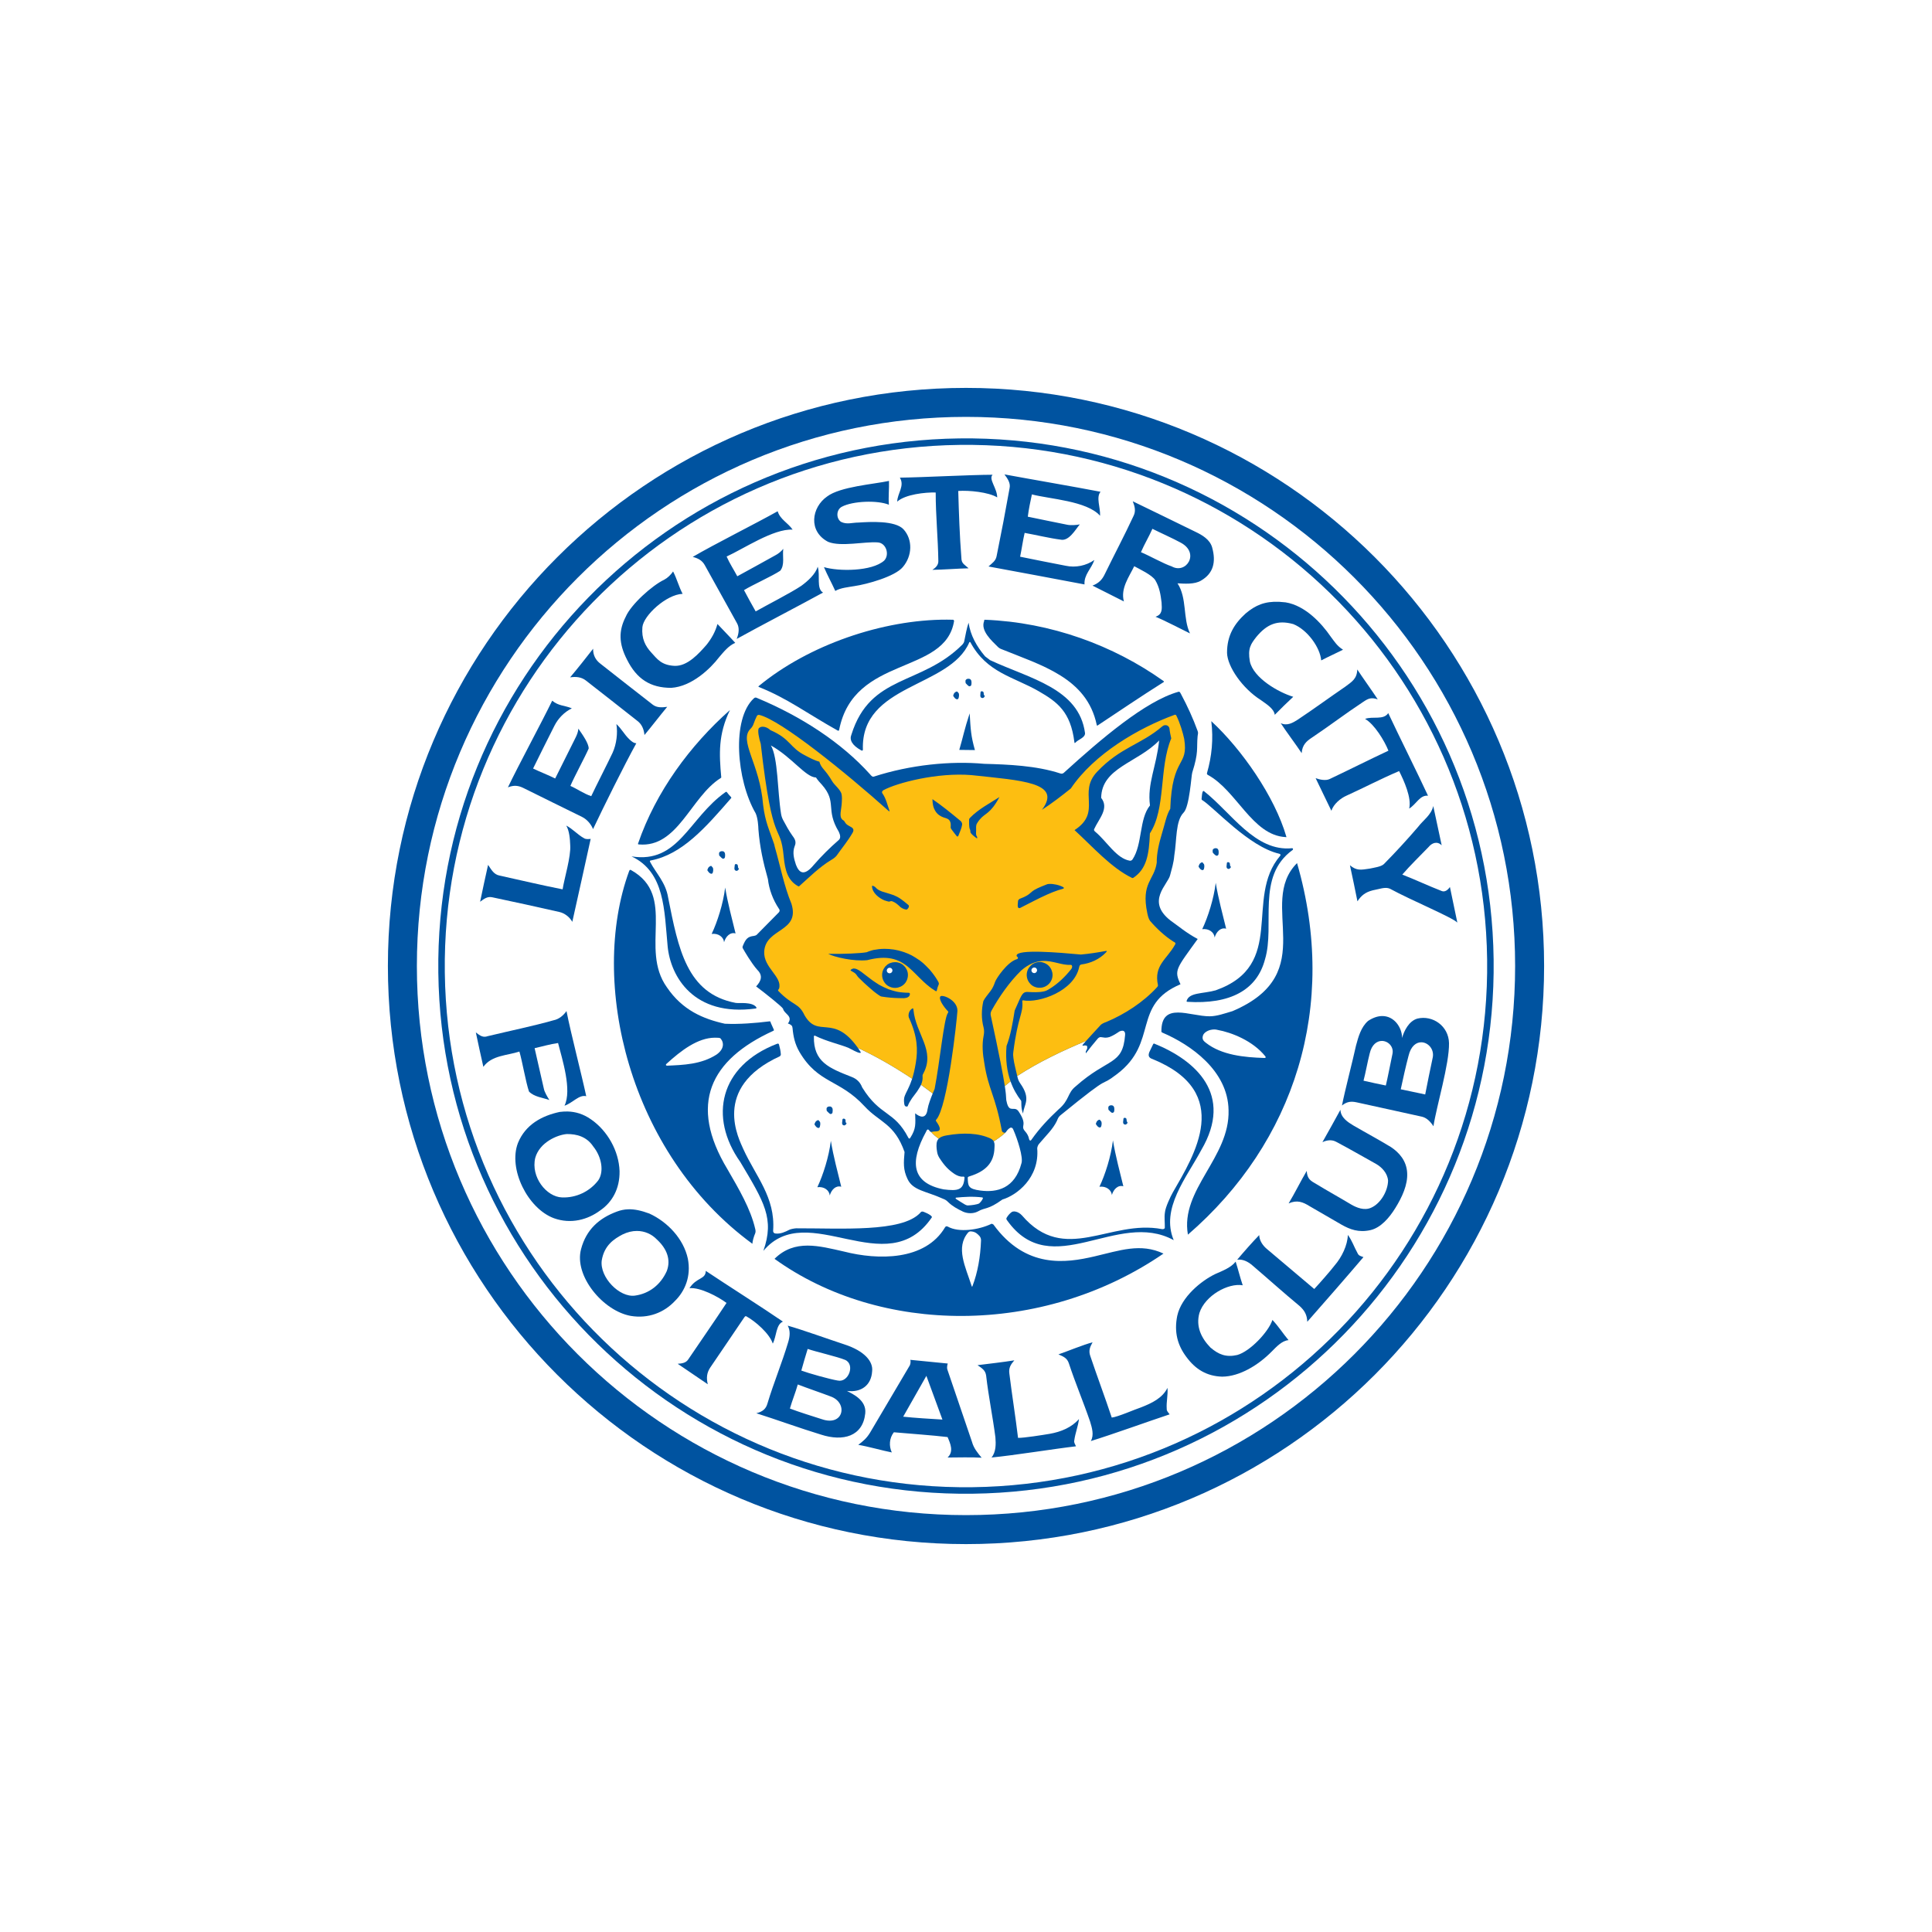 <svg width="200" height="200" viewBox="0 0 200 200" fill="none" xmlns="http://www.w3.org/2000/svg">
<rect width="200" height="200" fill="white"/>
<path d="M158.345 99.999C158.345 132.224 132.224 158.345 100.001 158.345C67.778 158.345 41.655 132.224 41.655 99.999C41.655 67.776 67.778 41.655 100.001 41.655C132.224 41.654 158.345 67.776 158.345 99.999Z" fill="white"/>
<path fill-rule="evenodd" clip-rule="evenodd" d="M100.001 43.155C68.606 43.155 43.155 68.605 43.155 99.999C43.155 131.395 68.606 156.845 100.001 156.845C131.395 156.845 156.845 131.395 156.845 99.999C156.845 68.604 131.395 43.154 100.001 43.155ZM40.155 99.999C40.155 66.948 66.949 40.155 100.001 40.155C133.052 40.154 159.845 66.948 159.845 99.999C159.845 133.052 133.052 159.845 100.001 159.845C66.949 159.845 40.155 133.052 40.155 99.999Z" fill="#0053A0"/>
<path fill-rule="evenodd" clip-rule="evenodd" d="M46.047 100.689C45.67 70.899 69.523 46.434 99.315 46.056C129.105 45.679 153.57 69.534 153.947 99.324C154.324 129.114 130.47 153.579 100.68 153.955C70.89 154.333 46.425 130.479 46.047 100.689H46.047H46.047ZM99.306 45.384C69.144 45.766 44.993 70.536 45.375 100.698C45.757 130.86 70.527 155.01 100.689 154.629C130.851 154.247 155.001 129.477 154.62 99.315C154.238 69.153 129.468 45.002 99.306 45.384V45.384Z" fill="#0053A0"/>
<path fill-rule="evenodd" clip-rule="evenodd" d="M98.019 64.146C91.395 64.13 83.7 66.755 78.527 71.037C78.51 71.049 78.51 71.094 78.546 71.113C81.503 72.286 83.531 73.843 86.693 75.613C86.807 75.675 86.847 75.648 86.871 75.546C88.4 67.778 97.883 69.933 98.769 64.268C98.73 64.23 98.736 64.16 98.655 64.156C98.445 64.15 98.231 64.147 98.019 64.146ZM101.963 64.156C101.897 64.156 101.876 64.183 101.879 64.287C101.481 65.285 102.65 66.324 103.331 66.996C103.397 67.058 103.505 67.129 103.586 67.165C107.82 68.888 112.505 70.161 113.531 75.03C113.552 75.105 113.567 75.154 113.645 75.087C115.901 73.59 118.139 72.072 120.423 70.632C120.54 70.584 120.497 70.53 120.423 70.483C115.263 66.814 108.816 64.427 101.963 64.156V64.156ZM75.564 73.503C71.436 77.164 67.894 81.951 66.049 87.331C66.028 87.383 66.06 87.408 66.133 87.415C70.173 87.78 71.493 82.511 74.589 80.553C74.63 80.529 74.667 80.507 74.664 80.458C74.445 78.057 74.339 76.035 75.564 73.503V73.503ZM125.393 74.655C125.621 76.518 125.447 78.285 124.953 80.007C124.931 80.088 124.934 80.151 125.027 80.214C128.011 81.81 129.629 86.473 133.079 86.655C133.121 86.674 133.187 86.676 133.163 86.619C131.965 82.459 128.522 77.536 125.393 74.655V74.655ZM134.27 89.346C130.037 93.591 136.907 100.703 127.587 104.673C126.764 104.915 125.975 105.203 125.23 105.206C123.158 105.216 120.209 103.635 120.227 106.781C120.227 106.838 120.279 106.878 120.347 106.905C123.226 108.138 127.118 110.811 127.18 114.93C127.322 119.84 122.153 123.147 122.973 127.811C134.018 118.26 138.561 104.157 134.27 89.346ZM65.223 90.047C65.187 90.057 65.161 90.096 65.129 90.171C60.946 101.601 65.056 119.37 77.887 128.756C77.89 128.514 78.031 128.009 78.178 127.67C78.232 127.539 78.223 127.371 78.178 127.211C77.707 125.144 76.474 123.06 75.301 121.032C71.254 114.314 73.501 109.707 80.035 106.718C80.119 106.691 80.138 106.644 80.092 106.557C79.991 106.335 79.891 106.116 79.793 105.89C79.763 105.83 79.793 105.711 79.643 105.732C78.178 105.915 76.528 106.044 75.038 105.977C72.794 105.477 70.651 104.583 69.038 102.207C66.15 98.175 70.105 92.751 65.335 90.077C65.296 90.055 65.258 90.039 65.223 90.047V90.047ZM125.711 106.569C125.819 106.569 125.93 106.585 126.039 106.614C127.487 106.878 129.678 107.731 130.979 109.341C131.063 109.445 131.025 109.532 130.895 109.521C128.804 109.458 126.455 109.227 124.829 107.946C124.598 107.763 124.385 107.582 124.548 107.148C124.667 106.872 125.051 106.661 125.372 106.604C125.488 106.585 125.6 106.566 125.711 106.569V106.569ZM73.989 107.421C74.106 107.418 74.219 107.421 74.336 107.43C74.433 107.441 74.532 107.441 74.597 107.505C74.999 107.984 74.919 108.654 74.168 109.173C72.582 110.189 70.743 110.246 69.049 110.319C68.983 110.322 68.867 110.249 68.983 110.139C70.527 108.725 72.234 107.438 73.989 107.421ZM102.668 126.686C102.647 126.684 102.623 126.689 102.603 126.705C101.303 127.322 99.26 127.623 98.112 126.977C97.973 126.909 97.892 126.96 97.838 127.04C95.774 130.535 90.869 130.452 87.387 129.564C84.8 128.981 82.269 128.243 80.178 130.314C91.064 138.165 107.847 138.41 120.443 129.771C118.067 128.649 115.91 129.456 113.297 130.062C110.34 130.749 106.188 131.37 102.837 126.762C102.78 126.746 102.728 126.689 102.668 126.686V126.686ZM100.493 127.473C100.523 127.476 100.556 127.479 100.596 127.482C100.974 127.526 101.189 127.718 101.42 127.979C101.531 128.126 101.571 128.297 101.552 128.478C101.49 130.092 101.213 131.724 100.67 133.136C100.659 133.203 100.61 133.217 100.586 133.136C99.956 131.148 98.88 129.135 100.238 127.569C100.325 127.493 100.398 127.469 100.493 127.473V127.473Z" fill="#0053A0"/>
<path fill-rule="evenodd" clip-rule="evenodd" d="M103.98 49.109C104.304 49.536 104.627 50.011 104.513 50.524C104.097 52.87 103.649 55.21 103.173 57.546C103.089 58.068 102.71 58.292 102.329 58.642C104.895 59.108 109.694 60.015 112.268 60.5C112.2 59.483 112.977 58.889 113.289 57.968C112.434 58.567 111.342 58.786 110.327 58.568C109.271 58.369 106.655 57.848 105.602 57.63C105.773 56.814 105.881 55.981 106.071 55.164C107.097 55.346 108.749 55.735 109.773 55.859C110.645 56.065 111.305 54.854 111.78 54.284C111.446 54.359 110.819 54.398 110.478 54.321C109.403 54.112 107.472 53.705 106.397 53.487C106.493 52.708 106.658 51.94 106.821 51.18C108.662 51.665 112.512 51.845 113.879 53.393C113.925 52.538 113.442 51.477 113.928 50.909C111.383 50.415 106.524 49.583 103.98 49.109ZM102.753 49.146C100.301 49.157 95.603 49.416 93.153 49.446C93.677 50.309 92.898 51.066 92.879 51.93C93.71 51.177 95.784 50.951 96.863 50.984C96.86 53.349 97.104 55.723 97.137 58.081C97.151 58.527 96.803 58.81 96.518 58.99C97.584 58.979 99.269 58.848 100.268 58.831C99.777 58.379 99.527 58.342 99.519 57.706C99.345 55.529 99.258 52.992 99.198 50.824C100.301 50.744 102.329 50.942 103.23 51.49C103.226 50.538 102.305 49.591 102.753 49.146V49.146ZM92.028 49.784C90.462 50.125 86.972 50.371 85.623 51.396C84.009 52.516 83.637 55.002 85.728 56.092C87.045 56.631 89.544 56.045 90.845 56.149C91.74 56.186 92.118 57.426 91.529 58.034C90.258 59.164 86.804 59.164 85.296 58.708C85.665 59.573 86.079 60.32 86.469 61.174C86.983 60.852 87.893 60.772 88.473 60.668C89.709 60.488 92.637 59.696 93.462 58.699C94.449 57.541 94.497 55.861 93.536 54.8C92.673 53.853 89.997 54.02 88.86 54.096C88.211 54.096 87.675 54.325 87.059 54.021C86.535 53.66 86.565 52.759 87.152 52.455C88.281 51.857 90.84 51.765 92.018 52.249C91.95 51.423 92.055 50.61 92.028 49.784V49.784ZM117.263 51.893C117.474 52.415 117.596 52.908 117.347 53.402C116.418 55.405 115.362 57.394 114.378 59.412C114.102 60.001 113.748 60.374 113.094 60.621C113.966 61.067 115.464 61.815 116.345 62.261C115.976 60.913 116.891 59.703 117.414 58.615C117.917 58.89 119.267 59.52 119.598 60.068C120.041 60.817 120.149 61.587 120.245 62.364C120.288 63.067 120.345 63.597 119.619 63.846C120.638 64.261 122.24 65.115 123.188 65.571C122.436 64.02 122.9 61.911 121.895 60.387C122.55 60.416 123.647 60.525 124.343 60.096C125.6 59.359 125.906 58.193 125.477 56.655C125.241 55.846 124.445 55.384 123.77 55.062C122.156 54.264 118.878 52.681 117.263 51.893V51.893ZM80.504 52.924C78.255 54.187 73.932 56.347 71.712 57.649C72.291 57.801 72.693 58.018 72.968 58.521C74.079 60.515 75.186 62.508 76.287 64.502C76.572 64.997 76.485 65.592 76.26 66.143C78.567 64.861 82.887 62.615 85.202 61.343C84.48 60.933 84.939 59.563 84.648 58.662C84.42 59.449 83.607 60.165 82.945 60.649C81.87 61.37 79.347 62.656 78.228 63.293C77.82 62.571 77.406 61.831 77.019 61.09C77.891 60.548 79.914 59.653 80.769 59.084C81.27 58.457 80.976 57.552 81.087 56.815C80.868 57.08 80.583 57.32 80.27 57.481C79.333 58.002 77.274 59.143 76.324 59.656C75.963 58.972 75.531 58.323 75.219 57.612C76.957 56.824 80.072 54.714 82.052 54.827C81.558 54.106 80.762 53.779 80.504 52.924V52.924ZM119.297 54.742C120.155 55.172 121.415 55.732 122.195 56.158C124.263 57.233 122.792 59.48 121.295 58.634C120.44 58.349 118.943 57.504 118.11 57.161C118.469 56.326 118.928 55.578 119.297 54.742V54.742ZM69.679 59.158C69.441 59.5 69.13 59.813 68.76 60.012C67.523 60.588 65.307 62.586 64.775 63.846C64.035 65.289 64.043 66.616 64.916 68.299C65.911 70.285 67.323 71.206 69.481 71.206C71.626 71.073 73.558 69.194 74.44 68.037C74.926 67.477 75.398 66.86 76.11 66.546C75.512 65.882 74.882 65.252 74.272 64.596C74.054 65.393 73.669 66.079 73.147 66.743C72.376 67.618 71.179 68.993 69.819 68.928C68.459 68.861 68.026 68.212 67.419 67.549C66.812 66.887 66.395 66.113 66.5 64.924C66.606 63.735 68.962 61.54 70.663 61.474C70.273 60.733 70.069 59.908 69.679 59.158V59.158ZM61.401 67.155C60.78 67.956 59.677 69.348 59.019 70.119C59.63 70.03 60.185 70.081 60.651 70.446C62.436 71.835 64.219 73.24 65.994 74.638C66.45 74.983 66.656 75.499 66.716 76.089C67.373 75.306 68.43 73.935 69.069 73.172C68.516 73.245 67.978 73.275 67.55 72.93C65.737 71.532 63.954 70.111 62.151 68.703C61.657 68.328 61.382 67.82 61.401 67.155ZM57.163 72.537C56.032 74.862 53.691 79.182 52.579 81.507C53.196 81.261 53.659 81.306 54.219 81.591C56.231 82.598 58.254 83.578 60.266 84.573C60.76 84.822 61.192 85.317 61.391 85.83C62.513 83.466 64.582 79.284 65.872 76.941C65.606 76.941 65.34 76.719 65.15 76.531C64.619 76.026 64.351 75.45 63.81 74.956C63.96 75.894 63.825 77.017 63.416 77.927C62.941 78.942 61.679 81.403 61.204 82.419C60.416 82.152 59.807 81.699 59.047 81.357C59.428 80.448 60.551 78.386 60.941 77.487C60.945 76.96 60.318 76.069 59.872 75.432C59.853 75.774 59.706 76.122 59.544 76.437C59.059 77.424 57.967 79.611 57.472 80.589C56.779 80.238 55.878 79.899 55.185 79.557C55.67 78.57 56.894 76.102 57.397 75.124C57.787 74.356 58.419 73.713 59.197 73.324C58.39 72.999 57.856 73.098 57.163 72.537V72.537ZM58.616 85.463C58.939 85.987 59.009 86.872 59.029 87.497C59.114 88.678 58.422 90.915 58.241 92.064C56.067 91.638 53.881 91.114 51.716 90.639C51.118 90.525 50.877 90.044 50.526 89.531C50.298 90.511 49.909 92.361 49.701 93.349C50.137 93.026 50.463 92.775 50.976 92.89C53.292 93.376 55.596 93.885 57.904 94.408C58.435 94.522 58.969 94.926 59.244 95.43C59.738 93.189 60.663 89.094 61.147 86.842C60.91 86.862 60.663 86.902 60.454 86.769C59.779 86.397 59.3 85.816 58.616 85.463H58.616Z" fill="#0053A0"/>
<path fill-rule="evenodd" clip-rule="evenodd" d="M58.643 104.665C58.317 105.132 57.85 105.515 57.293 105.621C55.174 106.221 52.914 106.68 50.496 107.262C50.011 107.435 49.718 107.232 49.259 106.878C49.473 107.859 49.804 109.458 50.037 110.439C50.898 109.233 52.5 109.278 53.768 108.855C54.069 109.871 54.423 112.002 54.762 112.997C55.294 113.55 56.177 113.627 56.871 113.871C56.691 113.6 56.352 113.024 56.299 112.698C56.053 111.623 55.589 109.572 55.343 108.507C56.154 108.326 56.949 108.087 57.771 107.973C58.206 109.673 59.226 112.839 58.437 114.461C59.265 114.197 59.947 113.285 60.687 113.478C60.199 111.194 59.093 106.968 58.643 104.665H58.643H58.643ZM58.755 115.061C58.485 115.053 58.212 115.077 57.94 115.107C56.105 115.5 54.399 116.405 53.618 118.322C52.589 120.996 54.622 125.109 57.349 126.113C59.103 126.741 60.838 126.27 62.14 125.298C63.349 124.47 64.169 123.086 64.137 121.23C64.061 119.136 62.89 117.06 61.184 115.878C60.372 115.308 59.568 115.083 58.755 115.061H58.755H58.755ZM58.681 117.396C59.693 117.39 60.721 117.648 61.418 118.689C62.285 119.766 62.548 121.28 61.934 122.187C61.061 123.333 59.655 124.017 58.174 123.957C56.564 123.9 54.933 121.839 55.409 119.862C55.861 118.251 57.688 117.477 58.681 117.396V117.396ZM65.028 125.187C64.632 125.198 64.246 125.277 63.865 125.421C62.033 126.096 60.689 127.278 60.153 129.302C59.4 132.071 62.429 135.708 65.29 136.221C67.126 136.53 68.752 135.867 69.864 134.681C70.911 133.655 71.562 132.12 71.205 130.295C70.764 128.247 69.108 126.491 67.221 125.627C66.389 125.318 65.687 125.163 65.028 125.187ZM65.937 127.428C66.737 127.43 67.466 127.751 68.008 128.318C69.011 129.245 69.484 130.382 69.021 131.588C68.383 133.005 67.199 133.92 65.73 134.121C64.135 134.342 62.073 132.231 62.29 130.491C62.55 128.894 63.591 128.243 64.446 127.791C64.953 127.544 65.456 127.425 65.937 127.428ZM73.062 131.561C73.047 132.473 72.112 132.204 71.373 133.353C72.482 133.242 74.342 134.231 75.21 134.879C73.921 136.838 72.579 138.752 71.271 140.691C71.028 141.098 70.602 141.144 70.155 141.18C70.971 141.744 72.452 142.733 73.269 143.298C73.107 142.646 73.166 142.106 73.521 141.573C74.676 139.865 75.846 138.162 76.998 136.446C77.063 136.376 77.118 136.215 77.244 136.256C78.189 136.769 79.665 138.054 79.998 139.089C80.394 138.326 80.319 137.109 81.047 136.811C79.04 135.428 75.078 132.914 73.062 131.561V131.561ZM81.546 137.231C81.84 137.766 81.764 138.377 81.593 138.939C80.938 141.134 80.102 143.108 79.445 145.296C79.298 145.826 78.966 146.141 78.293 146.298C80.376 146.958 82.793 147.839 84.996 148.512C87.276 149.25 89.324 148.7 89.571 146.307C89.715 144.933 88.251 144.297 87.678 143.99C89.186 144.177 90.201 143.372 90.282 141.956C90.41 140.949 89.493 139.847 87.414 139.173C85.924 138.687 83.049 137.652 81.546 137.231V137.231ZM113.102 138.956C112.136 139.205 110.52 139.881 109.569 140.205C110.099 140.433 110.465 140.588 110.645 141.123C111.323 143.184 112.143 145.106 112.847 147.162C113.04 147.809 113.276 148.542 112.923 149.177C115.112 148.503 118.911 147.132 121.08 146.412C120.956 146.231 120.768 146.084 120.779 145.856C120.725 145.082 120.92 144.455 120.855 143.672C120.353 144.716 119.25 145.25 118.127 145.688C117.494 145.892 115.715 146.684 115.088 146.747C114.395 144.662 113.57 142.467 112.869 140.381C112.676 139.841 112.817 139.463 113.102 138.956V138.956ZM83.61 139.64C84.411 139.922 86.693 140.444 87.471 140.769C88.556 141.218 87.852 143.162 86.72 142.913C85.926 142.784 83.697 142.16 82.953 141.881C83.162 141.134 83.379 140.381 83.61 139.64V139.64ZM94.229 140.769C94.299 140.913 94.256 141.264 94.136 141.422L90.06 148.322C89.696 148.914 89.354 149.183 88.848 149.571C89.778 149.715 91.385 150.176 92.319 150.356C92.018 149.702 92.045 148.892 92.531 148.268C93.971 148.395 96.662 148.59 98.093 148.764C98.384 149.444 98.756 150.261 98.093 150.882C99.041 150.875 100.695 150.839 101.618 150.902C101.202 150.407 100.797 149.91 100.623 149.27C100.19 147.993 98.579 143.249 98.073 141.78C97.986 141.513 98.103 141.182 98.112 141.152L94.229 140.769ZM105.002 140.822C103.961 140.993 102.191 141.198 101.196 141.321C101.669 141.653 102.02 141.858 102.087 142.418C102.332 144.572 102.767 146.636 103.044 148.791C103.101 149.465 103.112 150.332 102.639 150.882C104.919 150.665 109.116 149.984 111.386 149.72C111.299 149.519 111.152 149.33 111.209 149.112C111.312 148.341 111.6 147.678 111.695 146.898C110.943 147.759 109.854 148.221 108.668 148.428C107.988 148.542 106.004 148.862 105.387 148.848C105.129 146.663 104.751 144.357 104.486 142.173C104.412 141.603 104.621 141.261 105.002 140.822V140.822ZM95.898 142.427L97.56 146.954C96.521 146.894 94.535 146.771 93.498 146.654L95.898 142.427ZM82.587 143.319C83.54 143.691 85.122 144.227 85.971 144.555C87.828 145.202 87.339 147.692 85.088 146.918C84.078 146.597 82.731 146.177 81.771 145.812C82.002 144.995 82.356 144.143 82.587 143.319Z" fill="#0053A0"/>
<path fill-rule="evenodd" clip-rule="evenodd" d="M132.413 62.298C130.944 62.236 129.972 62.641 128.945 63.509C127.797 64.553 127.014 65.766 127.023 67.587C127.061 69.02 128.627 71.274 130.512 72.463C131.042 72.855 131.883 73.344 131.963 73.998C132.587 73.359 133.239 72.729 133.877 72.132C132.348 71.673 129.758 70.188 129.386 68.477C129.149 67.116 129.483 66.671 130.061 65.927C131.142 64.623 132.237 64.151 133.877 64.605C135.344 65.189 136.658 67.026 136.772 68.365C137.535 67.966 138.257 67.648 139.031 67.259C138.417 66.878 138.146 66.422 137.73 65.87C136.829 64.558 135.134 62.683 133.079 62.355C132.848 62.328 132.623 62.308 132.413 62.298V62.298ZM140.504 69.303C140.474 70.263 139.968 70.56 139.278 71.073C137.603 72.219 136.017 73.386 134.346 74.497C133.871 74.799 133.257 75.187 132.581 74.862C133.125 75.705 134.198 77.131 134.748 77.965C134.805 77.104 135.267 76.713 135.789 76.371C137.594 75.165 139.292 73.864 141.104 72.669C141.627 72.316 141.926 72.162 142.622 72.396C142.083 71.572 141.047 70.128 140.504 69.303V69.303ZM143.711 73.821C143.21 74.576 142.1 74.118 141.312 74.421C142.271 74.961 143.33 76.695 143.729 77.712C141.584 78.717 139.811 79.62 137.663 80.637C137.255 80.844 136.611 80.713 136.193 80.553C136.637 81.453 137.378 83.035 137.823 83.928C138.059 83.236 138.752 82.647 139.398 82.362C141.317 81.49 142.898 80.646 144.837 79.822C145.328 80.79 146.154 82.611 145.877 83.703C146.618 83.256 146.982 82.281 147.827 82.372C146.801 80.148 144.747 76.042 143.711 73.821V73.821ZM148.37 83.439C148.166 84.372 147.32 84.909 146.795 85.605C145.745 86.832 144.482 88.214 143.252 89.457C142.958 89.732 142.23 89.819 141.788 89.919C140.873 90.052 140.447 90.159 139.745 89.571C139.965 90.558 140.324 92.317 140.522 93.303C140.913 92.711 141.329 92.364 142.097 92.168C142.781 92.046 143.387 91.782 143.879 91.997C146.124 93.219 150.336 94.959 150.863 95.505L150.095 91.821C149.845 92.181 149.552 92.355 149.252 92.241C147.906 91.719 146.306 90.975 145.163 90.538C146 89.566 146.978 88.626 147.863 87.706C148.248 87.237 148.775 87.051 149.243 87.507L148.37 83.439V83.439Z" fill="#0053A0"/>
<path fill-rule="evenodd" clip-rule="evenodd" d="M143.045 105.181C142.619 105.192 142.136 105.344 141.62 105.687C140.885 106.332 140.615 107.343 140.372 108.246C140.042 109.773 139.221 112.91 138.92 114.441C139.427 114.033 139.865 113.988 140.438 114.113C142.679 114.596 144.911 115.104 147.143 115.587C147.683 115.691 148.082 116.114 148.389 116.589C148.718 114.465 150.038 110.148 150.002 107.981C149.959 106.205 148.313 105.072 146.738 105.441C145.844 105.692 145.343 106.724 145.144 107.448C145.142 106.371 144.323 105.146 143.045 105.181ZM143.053 107.756C143.711 107.76 144.318 108.366 144.142 109.127C143.969 109.92 143.654 111.588 143.46 112.371C142.697 112.218 141.905 112.046 141.152 111.873C141.369 111.054 141.572 109.893 141.788 109.062C142.004 108.12 142.545 107.756 143.053 107.756V107.756ZM147.161 107.897C147.846 107.921 148.473 108.609 148.322 109.445C148.109 110.452 147.722 112.307 147.536 113.298C146.705 113.13 145.844 112.929 145.005 112.763C145.217 111.756 145.544 110.303 145.812 109.296C146.06 108.264 146.627 107.88 147.161 107.897ZM138.762 114.882C138.132 116.013 137.556 117.092 136.896 118.238C137.396 117.999 137.891 117.972 138.303 118.191C139.767 118.965 141.014 119.691 142.463 120.497C143.024 120.821 143.631 121.424 143.693 122.222C143.669 123.291 142.931 124.584 141.947 125.019C141.236 125.352 140.426 125.01 139.886 124.698C138.558 123.9 137.51 123.333 136.182 122.523C135.723 122.259 135.314 122.064 135.272 121.212C134.637 122.289 134.064 123.468 133.397 124.578C134.282 124.182 134.892 124.446 135.528 124.839C136.709 125.519 137.693 126.089 138.863 126.771C139.757 127.278 140.652 127.613 141.872 127.341C142.925 127.097 143.819 126.078 144.462 125.027C145.142 123.927 145.739 122.646 145.67 121.428C145.611 120.171 144.845 119.313 143.993 118.746C142.602 117.903 141.497 117.323 140.093 116.505C139.553 116.18 138.779 115.691 138.762 114.882V114.882ZM139.529 127.838C139.499 128.897 138.906 130.143 138.152 131.007C137.771 131.517 136.547 132.905 136.052 133.437C134.376 132.014 132.851 130.724 131.169 129.312C130.724 128.946 130.373 128.435 130.352 127.857C129.656 128.574 128.717 129.638 128.073 130.407C128.649 130.325 129.189 130.605 129.621 130.971C131.27 132.378 132.869 133.82 134.543 135.206C135.044 135.662 135.302 136.104 135.329 136.829C136.847 135.116 139.664 131.879 141.143 130.137C140.942 130.05 140.675 130.019 140.56 129.779C140.123 128.981 139.992 128.471 139.529 127.838V127.838ZM127.913 130.605C127.443 131.222 126.501 131.58 125.822 131.879C124.356 132.579 122.297 134.252 121.868 136.212C121.526 137.901 121.898 139.265 122.832 140.495C123.755 141.744 124.92 142.469 126.528 142.511C128.327 142.494 130.244 141.338 131.663 139.895C132.131 139.428 132.704 138.785 133.388 138.732C132.818 138.054 132.342 137.288 131.72 136.641C131.318 137.88 129.383 139.914 128.073 140.27C126.917 140.531 126.143 140.219 125.298 139.49C124.358 138.518 123.774 137.321 124.163 135.92C124.742 134.114 127.139 132.791 128.646 133.052C128.372 132.245 128.166 131.382 127.913 130.605V130.605Z" fill="#0053A0"/>
<path fill-rule="evenodd" clip-rule="evenodd" d="M100.268 64.465C100.077 65.015 99.947 65.741 99.819 66.378C99.792 66.517 99.722 66.613 99.638 66.714C95.372 71.007 90.101 69.757 88.137 76.053C87.914 76.585 88.197 77.148 89.147 77.674C89.243 77.731 89.327 77.707 89.327 77.607C89.088 70.771 98.324 71.233 100.344 66.489C100.365 66.441 100.433 66.453 100.455 66.489C102.152 69.656 104.958 70.071 107.522 71.553C109.442 72.661 110.826 73.666 111.218 76.811C111.231 76.96 111.272 76.933 111.347 76.857C111.638 76.536 112.344 76.371 112.322 75.891C111.701 71.25 106.59 70.248 102.489 68.336C102.318 68.205 102.144 68.074 101.973 67.943C101.115 66.928 100.46 65.783 100.268 64.465ZM100.194 70.269C100.148 70.272 100.11 70.282 100.07 70.305C100.026 70.326 99.983 70.372 99.959 70.419C99.936 70.462 99.945 70.597 99.959 70.689C99.974 70.749 100.029 70.782 100.061 70.821C100.13 70.905 100.19 70.953 100.278 71.019C100.388 71.091 100.523 71.002 100.547 70.915C100.58 70.764 100.58 70.597 100.547 70.464C100.539 70.416 100.502 70.386 100.472 70.342C100.431 70.296 100.385 70.272 100.314 70.269C100.284 70.266 100.235 70.263 100.194 70.269V70.269ZM101.588 71.562C101.574 71.565 101.568 71.568 101.552 71.58C101.525 71.602 101.504 71.637 101.504 71.673C101.501 71.86 101.417 72.132 101.588 72.229C101.672 72.267 101.778 72.282 101.843 72.207C101.876 72.153 101.94 72.135 101.936 72.039C101.936 71.994 101.873 71.98 101.853 71.928C101.826 71.853 101.84 71.719 101.813 71.665C101.789 71.625 101.765 71.586 101.72 71.58C101.675 71.572 101.634 71.55 101.588 71.562V71.562ZM99.021 71.589C98.897 71.632 98.766 71.722 98.72 71.88C98.666 71.974 98.669 72.048 98.72 72.105C98.786 72.202 98.867 72.316 98.981 72.369C99.078 72.414 99.203 72.414 99.246 72.207C99.293 72.037 99.296 71.796 99.219 71.73C99.119 71.659 99.143 71.559 99.021 71.589ZM100.379 73.848C99.833 75.492 99.692 76.32 99.303 77.628C100.016 77.634 100.409 77.637 100.922 77.647C100.505 76.156 100.485 75.564 100.379 73.848V73.848Z" fill="#0053A0"/>
<path fill-rule="evenodd" clip-rule="evenodd" d="M75.18 81.969C75.156 81.969 75.126 81.981 75.096 82.005C71.295 84.687 70.263 89.439 65.374 88.653C68.844 90.275 68.76 94.264 69.114 97.963C69.413 101.078 71.796 105.276 78.219 104.402C78.29 104.397 78.339 104.34 78.293 104.271C77.883 103.685 76.506 103.878 76.164 103.821C71.079 102.867 70.218 98.191 69.162 92.898C68.916 91.369 67.923 90.402 67.314 89.254C67.27 89.137 67.231 89.1 67.38 89.073C70.62 88.453 73.062 85.642 75.659 82.653C75.713 82.62 75.723 82.546 75.659 82.492C75.512 82.345 75.378 82.182 75.246 82.005C75.222 81.981 75.207 81.966 75.18 81.969V81.969ZM74.694 88.119C74.649 88.122 74.6 88.132 74.562 88.155C74.516 88.176 74.475 88.222 74.448 88.269C74.426 88.311 74.436 88.447 74.448 88.539C74.466 88.599 74.529 88.632 74.562 88.671C74.63 88.755 74.691 88.803 74.778 88.869C74.888 88.941 75.015 88.852 75.039 88.765C75.072 88.614 75.072 88.447 75.039 88.314C75.029 88.266 74.993 88.236 74.964 88.192C74.922 88.146 74.877 88.122 74.805 88.119C74.774 88.116 74.736 88.113 74.694 88.119V88.119ZM76.155 89.447C76.139 89.452 76.125 89.457 76.11 89.469C76.082 89.487 76.061 89.523 76.061 89.561C76.053 89.745 75.957 90.015 76.128 90.114C76.209 90.159 76.313 90.169 76.379 90.096C76.416 90.042 76.482 90.03 76.482 89.938C76.484 89.889 76.427 89.876 76.41 89.824C76.386 89.748 76.397 89.613 76.37 89.561C76.349 89.52 76.323 89.474 76.278 89.469C76.232 89.457 76.199 89.439 76.155 89.447V89.447ZM73.568 89.645C73.446 89.688 73.313 89.787 73.269 89.946C73.215 90.039 73.218 90.105 73.269 90.162C73.332 90.258 73.424 90.372 73.538 90.424C73.635 90.471 73.761 90.481 73.803 90.273C73.85 90.102 73.845 89.854 73.763 89.787C73.665 89.715 73.692 89.616 73.568 89.645V89.645ZM75.069 91.878C74.868 93.537 74.262 95.433 73.671 96.678C74.361 96.586 74.912 97.005 74.955 97.539C75.129 96.933 75.594 96.467 76.145 96.63C75.783 95.125 75.336 93.507 75.069 91.878V91.878Z" fill="#0053A0"/>
<path fill-rule="evenodd" clip-rule="evenodd" d="M80.496 108.038C80.468 108.045 80.438 108.054 80.403 108.068C74.516 110.343 73.34 115.628 76.631 120.282C79.104 124.437 80.199 126.149 79.023 129.489C83.624 124.011 91.776 132.872 96.452 126.039C96.515 125.955 96.417 125.898 96.32 125.804C96.092 125.646 95.852 125.54 95.619 125.448C95.445 125.382 95.349 125.421 95.244 125.57C93.329 127.587 87.122 127.14 82.428 127.154C82.284 127.154 81.855 127.229 81.714 127.305C81.264 127.536 80.808 127.74 80.327 127.697C80.199 127.697 80.004 127.629 80.037 127.362C80.27 123.948 78.239 121.779 76.952 118.962C76.55 118.002 73.568 112.614 80.739 109.341C80.772 109.278 80.84 109.241 80.832 109.146C80.811 108.812 80.742 108.483 80.645 108.141C80.628 108.057 80.58 108.027 80.496 108.038V108.038ZM85.821 114.545C85.775 114.552 85.728 114.561 85.688 114.582C85.644 114.606 85.601 114.651 85.578 114.696C85.557 114.74 85.563 114.876 85.578 114.968C85.593 115.028 85.655 115.058 85.688 115.098C85.761 115.182 85.818 115.229 85.905 115.296C86.016 115.368 86.154 115.278 86.177 115.191C86.207 115.041 86.211 114.873 86.177 114.74C86.166 114.693 86.12 114.666 86.094 114.621C86.049 114.572 86.013 114.552 85.943 114.545C85.91 114.542 85.866 114.539 85.821 114.545V114.545ZM87.303 115.802C87.287 115.805 87.27 115.808 87.254 115.821C87.23 115.842 87.206 115.878 87.209 115.913C87.2 116.1 87.105 116.367 87.273 116.469C87.357 116.511 87.45 116.519 87.518 116.448C87.551 116.394 87.629 116.385 87.629 116.288C87.632 116.244 87.567 116.231 87.545 116.177C87.521 116.103 87.543 115.968 87.518 115.913C87.494 115.872 87.471 115.827 87.423 115.821C87.38 115.808 87.347 115.794 87.303 115.802ZM84.659 115.962C84.536 116.003 84.405 116.103 84.36 116.261C84.303 116.351 84.308 116.421 84.36 116.478C84.422 116.573 84.506 116.685 84.621 116.739C84.716 116.787 84.843 116.796 84.881 116.589C84.93 116.418 84.936 116.169 84.854 116.103C84.756 116.03 84.783 115.932 84.659 115.962V115.962ZM86.01 118.097C85.809 119.756 85.202 121.652 84.612 122.898C85.302 122.805 85.853 123.216 85.896 123.753C86.07 123.147 86.535 122.688 87.086 122.852C86.723 121.347 86.274 119.729 86.01 118.097V118.097Z" fill="#0053A0"/>
<path fill-rule="evenodd" clip-rule="evenodd" d="M119.448 108.03C119.418 108.033 119.384 108.063 119.372 108.095C119.243 108.372 119.112 108.636 118.979 108.912C118.862 109.224 118.856 109.491 119.327 109.641C127.761 113.088 123.609 119.612 121.409 123.441C121.181 123.834 120.635 124.995 120.594 125.505C120.51 126.048 120.594 126.521 120.581 127.088C120.581 127.221 120.396 127.257 120.293 127.238C114.894 126.2 110.223 130.971 105.797 125.823C105.39 125.382 104.901 125.34 104.721 125.478C104.526 125.625 104.382 125.787 104.244 126.002C104.151 126.132 104.154 126.206 104.262 126.339C108.863 132.791 115.665 125.171 121.502 128.381C120.135 125.1 122.829 121.917 124.353 119.055C127.739 113.301 123.777 109.765 119.478 108.03C119.465 108.024 119.459 108.03 119.448 108.03V108.03ZM114.978 114.423C114.932 114.428 114.894 114.438 114.854 114.461C114.81 114.483 114.767 114.528 114.743 114.572C114.723 114.618 114.729 114.762 114.743 114.855C114.758 114.914 114.813 114.939 114.845 114.977C114.914 115.058 114.974 115.11 115.061 115.172C115.172 115.248 115.307 115.158 115.331 115.071C115.364 114.922 115.364 114.75 115.331 114.621C115.323 114.569 115.286 114.542 115.259 114.498C115.215 114.453 115.169 114.428 115.098 114.423C115.068 114.42 115.019 114.417 114.978 114.423V114.423ZM116.393 115.718C116.378 115.718 116.361 115.725 116.345 115.737C116.318 115.755 116.298 115.794 116.298 115.829C116.291 116.013 116.195 116.283 116.363 116.381C116.448 116.427 116.549 116.435 116.619 116.364C116.651 116.31 116.72 116.301 116.72 116.204C116.72 116.16 116.667 116.144 116.646 116.09C116.621 116.016 116.633 115.884 116.61 115.829C116.586 115.788 116.57 115.743 116.522 115.737C116.48 115.725 116.435 115.71 116.393 115.718V115.718ZM113.778 115.914C113.654 115.956 113.531 116.058 113.487 116.214C113.433 116.307 113.436 116.373 113.487 116.43C113.553 116.526 113.634 116.639 113.748 116.69C113.843 116.739 113.969 116.747 114.012 116.541C114.06 116.37 114.053 116.12 113.972 116.055C113.876 115.983 113.9 115.884 113.778 115.914V115.914ZM115.212 118.053C115.014 119.712 114.405 121.608 113.813 122.852C114.506 122.76 115.058 123.18 115.098 123.713C115.272 123.107 115.736 122.643 116.288 122.805C115.926 121.299 115.478 119.682 115.212 118.053V118.053Z" fill="#0053A0"/>
<path fill-rule="evenodd" clip-rule="evenodd" d="M124.568 81.882C124.551 81.889 124.535 81.903 124.521 81.921C124.457 81.996 124.404 82.407 124.388 82.68C124.385 82.737 124.385 82.782 124.445 82.821C125.654 83.556 129.276 87.663 132.432 88.38C132.57 88.41 132.587 88.527 132.519 88.596C128.766 93.007 133.241 99.894 125.844 102.519C124.47 102.897 123.087 102.718 122.832 103.633C122.825 103.665 122.87 103.707 122.897 103.707C127.346 103.989 130.121 102.489 130.952 99.312C132.023 95.772 130.007 90.742 133.803 87.996C133.898 87.924 133.847 87.798 133.763 87.807C129.926 88.197 127.473 84.126 124.622 81.891C124.608 81.882 124.584 81.879 124.568 81.882ZM125.787 87.807C125.741 87.817 125.694 87.831 125.654 87.855C125.61 87.877 125.567 87.921 125.543 87.969C125.523 88.011 125.529 88.146 125.543 88.239C125.559 88.299 125.613 88.333 125.645 88.371C125.714 88.455 125.774 88.494 125.861 88.556C125.972 88.632 126.107 88.551 126.132 88.464C126.164 88.314 126.164 88.146 126.132 88.013C126.123 87.966 126.086 87.927 126.059 87.882C126.015 87.837 125.969 87.812 125.898 87.807C125.868 87.807 125.828 87.801 125.787 87.807V87.807ZM127.088 89.254C127.074 89.256 127.058 89.259 127.044 89.271C127.017 89.292 127.004 89.328 127.004 89.365C126.995 89.55 126.903 89.817 127.071 89.919C127.151 89.96 127.248 89.971 127.313 89.898C127.349 89.844 127.419 89.835 127.419 89.74C127.419 89.694 127.362 89.683 127.343 89.628C127.319 89.553 127.332 89.417 127.305 89.365C127.283 89.322 127.265 89.278 127.22 89.271C127.175 89.259 127.134 89.243 127.088 89.254V89.254ZM124.41 89.271C124.286 89.313 124.163 89.412 124.119 89.571C124.065 89.664 124.068 89.73 124.119 89.787C124.182 89.883 124.266 89.998 124.38 90.047C124.475 90.096 124.601 90.105 124.643 89.898C124.688 89.727 124.685 89.487 124.605 89.422C124.505 89.349 124.532 89.241 124.41 89.271ZM125.852 91.389C125.654 93.048 125.045 94.944 124.454 96.189C125.144 96.097 125.7 96.516 125.738 97.053C125.912 96.447 126.377 95.978 126.93 96.141C126.566 94.639 126.119 93.018 125.852 91.389Z" fill="#0053A0"/>
<path fill-rule="evenodd" clip-rule="evenodd" d="M122.018 71.608C122.004 71.61 121.988 71.61 121.971 71.619C118.563 72.582 113.96 76.515 110.169 79.962C110.058 80.088 109.905 80.115 109.781 80.073C107.261 79.245 104.331 79.138 101.889 79.071C98.405 78.75 94.218 79.176 90.47 80.391C90.309 80.448 90.188 80.301 90.068 80.157C87.102 76.857 82.923 74.155 78.413 72.273C78.288 72.213 78.182 72.159 78.038 72.292C75.724 74.427 76.232 80.751 78.219 84.181C78.453 84.678 78.504 85.55 78.51 85.848C78.651 87.693 79.01 89.286 79.494 91.005C79.613 92.073 80.022 93.159 80.637 94.08C80.757 94.227 80.705 94.359 80.618 94.455C79.833 95.242 79.116 95.986 78.331 96.771C78.273 96.825 78.165 96.864 78.06 96.882C77.408 96.958 77.204 97.17 76.897 97.923C76.851 98.031 76.857 98.106 76.914 98.196C77.025 98.403 77.78 99.711 78.405 100.407C79.008 101.004 78.782 101.571 78.273 102.115C79.236 102.834 80.957 104.211 81.06 104.421C81.168 104.975 82.146 105.162 81.563 105.957C81.717 105.993 81.81 106.05 81.93 106.145C82.016 106.24 82.035 106.329 82.044 106.428C82.122 107.291 82.284 108.075 82.763 108.902C84.713 112.209 86.898 111.699 89.495 114.518C91.049 116.207 92.583 116.274 93.639 119.253C93.542 120.383 93.482 121.076 93.948 122.054C94.5 123.248 95.858 123.294 97.604 124.088C97.838 124.179 97.968 124.25 98.139 124.427C98.595 124.872 99.12 125.157 99.714 125.439C100.194 125.643 100.763 125.643 101.205 125.421C102.044 124.94 102.221 125.288 103.773 124.172C105.237 123.74 107.627 121.937 107.372 118.868C107.381 118.779 107.402 118.719 107.429 118.64C107.475 118.499 107.606 118.358 107.73 118.221C108.32 117.516 108.996 116.891 109.409 116.036C109.493 115.829 109.566 115.628 109.754 115.473C115.598 110.702 113.531 112.799 115.644 111.18C119.975 107.886 117.132 104.04 122.205 101.889C121.518 100.434 121.751 100.301 123.986 97.203C122.805 96.578 121.982 95.862 121.163 95.288C118.593 93.273 120.926 91.563 121.137 90.573C121.284 90.012 121.505 89.303 121.559 88.586C121.833 86.934 121.679 84.987 122.523 84.124C123.144 83.523 123.324 80.238 123.422 79.972C124.103 77.826 123.854 77.538 123.978 76.191C123.998 76.012 124.062 75.868 123.978 75.67C123.503 74.361 122.922 73.096 122.252 71.841C122.192 71.733 122.148 71.629 122.064 71.608C122.051 71.605 122.034 71.608 122.018 71.608V71.608ZM119.994 76.653C119.72 79.344 118.74 81.126 119.046 83.382C117.903 84.786 118.286 87.405 117.236 88.971C117.167 89.061 117.075 89.112 116.964 89.102C115.568 88.871 114.59 87.114 113.403 86.121C113.282 86.025 113.222 85.935 113.262 85.84C113.745 84.765 114.854 83.687 113.993 82.596C114.036 79.467 117.773 78.964 119.994 76.653V76.653ZM79.803 77.169C81.995 78.397 83.393 80.458 84.471 80.487C84.639 80.748 84.879 81.018 85.08 81.229C86.693 83.065 85.413 83.749 86.831 86.103C86.985 86.433 87.054 86.753 86.831 86.954C85.883 87.78 85.041 88.616 84.254 89.523C83.214 90.786 82.706 90.321 82.398 89.523C82.206 88.931 82.002 88.263 82.269 87.582C82.434 87.207 82.334 86.899 82.052 86.541C81.674 86.011 81.367 85.449 81.069 84.89C80.963 84.681 80.895 84.501 80.853 84.238C80.478 81.916 80.547 78.444 79.803 77.169ZM107.036 100.155C107.196 100.138 107.337 100.247 107.355 100.407C107.372 100.569 107.253 100.719 107.093 100.736C106.932 100.752 106.791 100.635 106.772 100.473C106.758 100.314 106.878 100.173 107.036 100.155V100.155ZM92.064 100.182C92.226 100.168 92.366 100.274 92.382 100.437C92.4 100.597 92.279 100.736 92.121 100.755C91.961 100.773 91.817 100.662 91.803 100.502C91.784 100.341 91.904 100.2 92.064 100.182V100.182ZM116.187 106.699C116.423 106.701 116.496 106.922 116.469 107.148C116.217 110.328 114.734 109.452 111.348 112.464C110.463 113.171 110.753 113.858 109.559 114.864C108.558 115.799 107.625 116.777 106.772 117.987C106.634 118.194 106.533 117.975 106.52 117.882C106.479 117.63 106.329 117.345 106.118 117.114C105.558 116.484 106.452 116.562 105.444 115.053C105.026 114.441 104.543 115.229 104.252 114.237C104.073 113.597 104.244 113.912 104.018 112.427L104.61 111.938C104.888 112.731 105.278 113.393 105.705 113.945C105.767 114.021 105.65 114.689 105.911 115.278C105.965 114.348 106.796 113.814 105.612 112.146C105.458 111.93 105.378 111.717 105.321 111.462C105.314 111.435 105.308 111.414 105.303 111.387C107.546 109.928 110.058 108.738 112.428 107.756C112.307 107.892 112.19 108.027 112.07 108.171C112.016 108.237 112.122 108.261 112.154 108.246C112.298 108.207 112.367 108.225 112.481 108.246C112.556 108.291 112.548 108.369 112.548 108.44C112.565 108.717 112.344 108.733 112.41 109.04C112.8 108.54 113.172 108.054 113.57 107.598C113.664 107.481 113.786 107.343 113.972 107.364L114.405 107.421C114.552 107.427 114.693 107.4 114.854 107.354C115.236 107.205 115.521 107.019 115.886 106.773C116.006 106.716 116.106 106.699 116.187 106.699V106.699ZM84.33 107.205C84.344 107.205 84.368 107.215 84.387 107.223C85.511 107.788 87.045 108.141 87.828 108.47C88.238 108.663 88.68 108.948 88.998 108.996C89.129 109.005 89.129 108.934 89.064 108.855C88.979 108.723 88.895 108.597 88.811 108.48C90.744 109.377 92.534 110.417 94.427 111.669C94.421 111.684 94.413 111.699 94.41 111.714C94.356 111.875 94.302 112.022 94.248 112.155C94.218 112.23 94.185 112.314 94.155 112.38C94.131 112.437 94.104 112.497 94.079 112.548C94.035 112.644 93.99 112.749 93.948 112.83C93.894 112.935 93.834 113.057 93.789 113.148C93.774 113.184 93.759 113.217 93.743 113.252C93.713 113.319 93.68 113.385 93.66 113.448C93.645 113.493 93.633 113.535 93.62 113.58C93.615 113.6 93.606 113.622 93.603 113.646C93.591 113.706 93.588 113.765 93.582 113.831C93.579 113.892 93.579 113.955 93.582 114.021C93.588 114.09 93.591 114.159 93.603 114.237C93.626 114.425 93.68 114.498 93.743 114.528C93.761 114.537 93.789 114.539 93.81 114.545C93.854 114.555 93.941 114.569 93.968 114.498C93.99 114.431 94.022 114.366 94.052 114.303C94.082 114.237 94.109 114.177 94.146 114.113C94.215 113.988 94.296 113.862 94.38 113.738C94.397 113.711 94.416 113.681 94.437 113.654C94.59 113.439 94.758 113.232 94.913 113.019C94.929 112.997 94.937 112.98 94.953 112.962C95.016 112.869 95.073 112.773 95.13 112.679C95.151 112.647 95.174 112.611 95.195 112.578C95.25 112.484 95.304 112.391 95.345 112.296L96.555 113.195C96.354 113.687 96.096 114.354 96.021 114.827C95.88 115.892 95.225 115.653 94.737 115.248C94.766 116.345 94.85 116.817 94.239 117.779C94.158 117.918 94.082 117.869 94.032 117.779C92.553 114.927 91.125 115.607 89.253 112.568C89.085 112.128 88.767 111.707 88.154 111.479C85.848 110.571 84.2 109.947 84.254 107.297C84.257 107.25 84.281 107.205 84.33 107.205V107.205ZM104.673 116.73C104.768 116.736 104.852 116.817 104.888 116.918C105.354 117.969 105.933 119.816 105.743 120.413C105.059 123.036 103.212 123.471 101.496 123.246C100.208 123.077 100.203 122.775 100.181 121.914C100.184 121.82 100.314 121.785 100.418 121.755C101.973 121.266 102.908 120.419 102.948 118.803C102.957 118.583 102.984 118.352 102.872 118.154C103.307 117.876 103.709 117.588 104.103 117.228C104.114 117.216 104.13 117.203 104.138 117.189C104.258 117 104.393 116.847 104.58 116.747C104.613 116.736 104.643 116.727 104.673 116.73ZM96.029 116.928C96.081 116.913 96.126 116.94 96.18 117.002C96.219 117.045 96.273 117.179 96.396 117.179C96.605 117.444 96.897 117.672 97.172 117.873C97.088 117.956 97.037 118.053 97.004 118.154C96.917 118.404 96.933 118.827 97.004 119.213C97.034 119.441 97.112 119.642 97.229 119.84C97.791 120.714 98.19 121.106 98.823 121.538C99.087 121.698 99.377 121.836 99.714 121.803C99.806 121.79 99.861 121.853 99.845 121.931C99.744 123.219 99.158 123.305 97.68 123.123C94.404 122.469 94.115 120.335 95.888 117.114C95.928 117 95.982 116.943 96.029 116.928ZM100.278 123.891C100.73 123.881 101.21 123.897 101.682 123.957C101.754 123.971 101.759 124.031 101.739 124.079C101.672 124.256 101.474 124.481 101.373 124.568C101.31 124.617 101.213 124.635 101.129 124.661C100.776 124.755 100.224 124.796 100.127 124.782C100.04 124.764 99.953 124.731 99.872 124.68C99.564 124.506 99.276 124.305 98.973 124.119C98.907 124.068 98.904 123.99 98.981 123.978C99.39 123.938 99.822 123.903 100.278 123.891V123.891Z" fill="#0053A0"/>
<path fill-rule="evenodd" clip-rule="evenodd" d="M121.653 73.989C121.634 73.989 121.616 73.992 121.596 73.998C117.873 75.352 113.255 78.046 110.853 81.621C109.884 82.402 108.89 83.163 107.861 83.831C110.001 80.988 105.732 80.8 100.586 80.241C97.05 79.939 92.829 81.045 91.455 81.799C91.331 81.87 91.254 82.011 91.353 82.137C91.736 82.683 91.854 83.325 92.081 83.928C92.112 83.994 92.048 84 91.998 83.955C87.521 79.947 80.832 74.541 78.603 74.008C78.497 73.989 78.402 74.025 78.348 74.122C78.189 74.454 78.152 74.551 78.03 74.88C77.943 75.171 77.783 75.352 77.703 75.432C76.428 76.683 78.663 79.029 78.996 83.32C79.219 85.131 79.656 85.944 80.072 87.19C80.136 87.358 80.178 87.502 80.205 87.668C80.784 89.667 81.161 91.704 81.93 93.555C82.845 96.528 79.257 96.04 79.11 98.505C79.026 100.179 80.99 101.097 80.655 102.321C80.634 102.398 80.49 102.482 80.571 102.582C82.084 104.151 82.668 103.785 83.279 105.086C84.699 107.574 86.241 104.853 88.811 108.48C90.744 109.377 92.534 110.417 94.427 111.669C94.562 111.245 94.688 110.721 94.802 110.037C95.027 108.684 94.983 107.319 94.128 105.431C93.971 105.156 94.065 104.69 94.343 104.469C94.484 104.364 94.544 104.322 94.56 104.541C94.799 107.049 96.855 108.741 95.589 111.114C95.543 111.201 95.489 111.273 95.505 111.414C95.532 111.734 95.466 112.022 95.345 112.296L96.555 113.195C96.635 113 96.708 112.836 96.753 112.719C97.292 109.931 97.716 105.431 98.12 104.871C98.157 104.817 98.201 104.733 98.12 104.673C97.65 104.187 97.121 103.38 97.362 103.137C97.62 102.941 99.122 103.548 99.114 104.637C99.051 105.612 98.1 114.639 96.912 115.914C96.855 115.979 96.876 116.025 96.912 116.073C97.43 116.804 97.319 116.985 97.137 117.078C96.971 117.141 96.626 117.114 96.471 117.171C96.444 117.179 96.417 117.179 96.396 117.179C96.605 117.444 96.897 117.672 97.172 117.873C97.338 117.711 97.617 117.591 98.046 117.527C99.722 117.236 101.322 117.285 102.546 117.863C102.71 117.948 102.813 118.047 102.872 118.154C103.307 117.876 103.709 117.588 104.103 117.228C103.988 117.312 103.746 117.231 103.709 117.038C103.038 113.379 102.321 112.815 101.897 110.055C101.726 109.119 101.645 108.138 101.822 107.24C101.879 106.949 101.897 106.686 101.822 106.371C101.58 105.468 101.594 104.526 101.796 103.633C101.933 103.332 102.285 102.93 102.536 102.591C102.744 102.318 102.891 102.001 103.005 101.656C103.122 101.298 104.282 99.565 105.273 99.291C105.357 99.269 105.368 99.22 105.378 99.141C105.387 99.054 105.224 99.051 105.237 98.919C105.273 98.229 109.61 98.601 111.894 98.813C112.763 98.736 113.631 98.601 114.452 98.448C114.596 98.421 114.606 98.471 114.519 98.562C113.838 99.312 112.857 99.723 111.969 99.837C111.801 99.861 111.755 99.954 111.723 100.081C111.215 102.626 107.532 103.856 105.93 103.557C105.827 103.538 105.824 103.611 105.827 103.662C105.944 104.967 105.384 105.099 104.898 108.912C104.868 109.124 104.876 109.314 104.909 109.529C104.985 110.148 105.164 110.735 105.303 111.387C107.546 109.928 110.058 108.738 112.428 107.756C112.907 107.215 113.382 106.724 113.879 106.173C114.017 105.99 114.284 105.879 114.536 105.789C116.423 104.997 118.335 103.764 119.769 102.207C119.81 102.156 119.897 102.072 119.87 101.973C119.432 99.927 120.782 99.321 121.632 97.803C121.76 97.605 121.622 97.553 121.482 97.482C120.548 96.893 119.699 96.081 119.046 95.318C118.892 95.09 118.827 94.802 118.772 94.547C118.097 91.369 119.495 91.136 119.747 89.298C119.729 88.383 119.975 87.306 120.263 86.356C120.603 85.248 120.755 84.349 121.146 83.73C121.338 78.193 123.057 79.443 122.588 76.491C122.465 75.901 122.153 74.829 121.781 74.092C121.751 74.022 121.706 73.992 121.653 73.989V73.989ZM120.594 75.07C120.624 75.063 120.657 75.067 120.687 75.07C120.885 75.084 121.04 75.231 121.061 75.415C121.097 75.774 121.176 76.105 121.247 76.437C119.967 79.497 120.711 83.697 119.036 86.272C118.952 88.527 118.67 89.965 117.33 90.864C117.276 90.906 117.216 90.9 117.152 90.864C115.014 89.819 113.102 87.641 111.236 85.932C114.14 84.042 111.51 82.057 113.58 79.887C115.989 77.343 118.11 77.091 120.312 75.198C120.404 75.12 120.5 75.078 120.594 75.07ZM78.969 75.228C79.233 75.231 79.536 75.372 79.754 75.583C81.9 76.521 81.707 77.379 83.382 78.22C83.738 78.405 84.348 78.739 84.819 78.846C85.035 79.597 85.389 79.575 86.177 80.919C86.367 81.249 87.059 81.789 87.122 82.239C87.171 82.522 87.165 82.767 87.144 83.037C87.122 83.802 86.807 84.531 87.228 84.873C87.573 85.05 87.344 85.224 87.969 85.539C88.284 85.692 88.446 85.848 88.278 86.177C87.779 87.051 87.168 87.771 86.61 88.569C86.465 88.755 86.253 88.901 86.037 89.028C84.827 89.754 83.822 90.774 82.736 91.737C82.668 91.788 82.635 91.737 82.587 91.719C81.546 91.128 81.27 90.096 81.131 88.689C80.772 84.933 80.018 88.182 78.752 76.998C78.581 76.494 78.396 75.594 78.554 75.388C78.663 75.276 78.807 75.225 78.969 75.228V75.228ZM103.464 82.511C102.5 84.297 102.011 84.129 101.43 84.828C101.387 84.876 101.343 84.936 101.297 84.996C101.256 85.056 101.21 85.118 101.169 85.191C101.123 85.263 101.091 85.327 101.072 85.389C101.072 85.392 101.075 85.395 101.072 85.398C101.058 85.458 101.048 85.525 101.045 85.578C101.072 86.16 100.977 86.397 101.129 86.59C101.139 86.604 101.145 86.619 101.148 86.636C101.156 86.655 101.156 86.674 101.159 86.691C101.162 86.731 101.153 86.769 101.139 86.796C101.031 86.728 100.863 86.598 100.719 86.47C100.608 86.37 100.515 86.277 100.472 86.196C100.472 86.193 100.475 86.19 100.472 86.188C100.461 86.16 100.455 86.133 100.455 86.112C100.455 86.052 100.449 86.014 100.445 85.979C100.431 85.845 100.392 85.865 100.361 85.719C100.347 85.644 100.328 85.528 100.322 85.324C100.32 85.224 100.322 85.099 100.322 84.948C100.311 84.852 100.32 84.803 100.344 84.762C100.352 84.744 100.365 84.724 100.379 84.705C100.395 84.687 100.409 84.669 100.428 84.648C101.297 83.754 102.452 83.163 103.464 82.511V82.511ZM96.528 82.728C97.439 83.347 98.462 84.174 99.462 85.004C99.483 85.029 99.497 85.053 99.519 85.08C99.576 85.167 99.618 85.27 99.594 85.398C99.534 85.776 99.353 86.139 99.209 86.522C99.204 86.541 99.192 86.55 99.179 86.562C99.168 86.571 99.158 86.584 99.144 86.59C99.114 86.601 99.078 86.598 99.06 86.579C98.88 86.351 98.685 86.121 98.522 85.887C98.468 85.816 98.411 85.737 98.411 85.642C98.418 85.566 98.421 85.49 98.421 85.428C98.421 85.362 98.418 85.305 98.411 85.248C98.397 85.143 98.364 85.05 98.318 84.977C98.316 84.975 98.318 84.969 98.318 84.969C98.223 84.816 98.058 84.727 97.794 84.657C97.577 84.594 97.389 84.499 97.229 84.387C97.227 84.384 97.224 84.387 97.221 84.387C96.987 84.219 96.819 83.994 96.705 83.722C96.705 83.719 96.696 83.715 96.696 83.712C96.582 83.434 96.531 83.109 96.528 82.728V82.728ZM108.594 91.503C108.839 91.491 109.097 91.521 109.352 91.578C109.604 91.635 109.857 91.722 110.072 91.839C110.139 91.88 110.156 91.962 110.082 91.989C109.721 92.086 109.355 92.208 108.986 92.355C108.801 92.426 108.621 92.508 108.431 92.589C107.502 92.999 106.554 93.513 105.612 93.987C105.512 94.028 105.447 94.014 105.404 93.957C105.39 93.936 105.378 93.914 105.368 93.882C105.347 93.78 105.351 93.681 105.36 93.582C105.365 93.485 105.384 93.387 105.387 93.282C105.395 93.138 105.485 93.129 105.536 93.056C105.713 92.988 105.863 92.928 105.987 92.871C106.356 92.7 106.506 92.58 106.631 92.469C106.718 92.394 106.796 92.325 106.905 92.241C107.016 92.16 107.163 92.067 107.402 91.953C107.546 91.888 107.69 91.828 107.831 91.764C107.975 91.704 108.116 91.644 108.255 91.595C108.363 91.538 108.488 91.506 108.594 91.503V91.503ZM90.302 91.698C90.321 91.698 90.345 91.704 90.359 91.698C90.419 91.719 90.468 91.744 90.51 91.764C90.552 91.788 90.582 91.812 90.611 91.839C90.723 91.935 90.768 92.043 91.053 92.178C91.122 92.211 91.212 92.252 91.314 92.29C91.418 92.325 91.542 92.361 91.689 92.403C92.043 92.518 92.295 92.583 92.531 92.673C92.537 92.676 92.537 92.681 92.544 92.681C92.778 92.776 93.003 92.89 93.281 93.086C93.378 93.153 93.479 93.232 93.593 93.322C93.704 93.411 93.831 93.513 93.968 93.629C94.025 93.675 94.076 93.705 94.089 93.789C94.092 93.816 94.089 93.843 94.079 93.873V93.882C94.071 93.912 94.058 93.939 94.044 93.969C94.008 94.031 93.96 94.085 93.911 94.128C93.894 94.14 93.878 94.15 93.864 94.155C93.851 94.158 93.827 94.158 93.797 94.155C93.707 94.137 93.636 94.125 93.563 94.098C93.498 94.074 93.441 94.044 93.387 94.014C93.33 93.984 93.281 93.957 93.237 93.922C93.191 93.885 93.156 93.846 93.114 93.808C93.03 93.729 92.943 93.648 92.832 93.564C92.781 93.522 92.724 93.483 92.654 93.441C92.586 93.401 92.507 93.36 92.42 93.322C92.33 93.282 92.259 93.273 92.186 93.291C92.162 93.3 92.135 93.306 92.112 93.322C92.015 93.36 91.926 93.314 91.83 93.291C91.757 93.276 91.676 93.249 91.596 93.219C91.592 93.216 91.589 93.219 91.586 93.219C91.002 92.988 90.275 92.418 90.272 91.737C90.272 91.725 90.279 91.714 90.282 91.707C90.288 91.704 90.294 91.698 90.302 91.698V91.698ZM91.548 98.223C91.703 98.223 91.866 98.232 92.028 98.24C92.192 98.256 92.36 98.27 92.531 98.297C92.661 98.319 92.787 98.346 92.919 98.373C92.96 98.384 93.003 98.391 93.047 98.403C93.126 98.421 93.204 98.444 93.281 98.469C93.384 98.496 93.482 98.525 93.582 98.562C93.729 98.612 93.87 98.667 94.014 98.729C94.139 98.784 94.266 98.843 94.389 98.907C94.511 98.973 94.635 99.049 94.755 99.123C94.856 99.185 94.956 99.252 95.054 99.321C95.1 99.351 95.144 99.372 95.187 99.405C95.258 99.459 95.331 99.516 95.402 99.573C95.418 99.585 95.432 99.597 95.448 99.612C95.459 99.622 95.475 99.63 95.486 99.639C95.508 99.657 95.532 99.679 95.553 99.696C95.646 99.777 95.739 99.87 95.831 99.957C95.952 100.071 96.066 100.187 96.18 100.314C96.189 100.323 96.197 100.331 96.21 100.341C96.311 100.458 96.407 100.581 96.51 100.706C96.567 100.785 96.626 100.863 96.686 100.941C96.735 101.01 96.779 101.07 96.827 101.14C96.933 101.295 97.028 101.457 97.128 101.629C97.167 101.694 97.197 101.781 97.194 101.852C97.191 101.877 97.185 101.895 97.172 101.919C97.08 102.117 97.023 102.318 96.977 102.546C96.971 102.579 96.942 102.606 96.912 102.612C96.9 102.612 96.882 102.609 96.873 102.603C96.711 102.504 96.561 102.408 96.414 102.303C96.273 102.201 96.14 102.09 96.012 101.982C96.009 101.982 96.002 101.985 96.002 101.982C95.871 101.874 95.751 101.76 95.627 101.646C94.527 100.629 93.753 99.525 92.271 99.228C92.268 99.225 92.265 99.228 92.262 99.228C91.599 99.096 90.804 99.128 89.769 99.396C89.424 99.432 89.042 99.432 88.653 99.405C88.262 99.378 87.866 99.324 87.489 99.255C87.306 99.222 87.116 99.183 86.945 99.141C86.942 99.141 86.94 99.144 86.937 99.141C86.766 99.101 86.606 99.054 86.459 99.011C86.454 99.009 86.451 99.011 86.448 99.011C86.144 98.922 85.899 98.826 85.728 98.739C86.502 98.754 87.353 98.745 88.088 98.712C88.824 98.679 89.436 98.631 89.729 98.571C89.829 98.523 89.949 98.481 90.078 98.439C90.198 98.4 90.336 98.357 90.48 98.327C90.492 98.325 90.507 98.327 90.519 98.327C90.647 98.3 90.782 98.278 90.929 98.262C90.954 98.259 90.972 98.253 90.996 98.253C91.173 98.235 91.356 98.226 91.548 98.223V98.223ZM107.888 99.481C107.234 99.519 106.517 99.768 105.705 100.473C104.475 101.681 103.44 103.185 102.647 104.608C102.555 104.781 102.525 104.94 102.563 105.123C103.464 109.268 103.85 111.332 104.018 112.427L104.61 111.938C104.255 110.94 104.073 109.733 104.195 108.282C104.621 107.172 104.844 105.86 105.039 104.608C105.686 103.233 105.753 102.65 106.379 102.688C106.94 102.717 107.522 102.745 108.048 102.631C108.252 102.591 108.42 102.509 108.602 102.395C109.488 101.862 110.243 101.14 110.889 100.323C110.967 100.239 111.014 100.059 110.973 99.978C110.949 99.915 110.91 99.882 110.832 99.882C109.901 99.939 108.983 99.416 107.888 99.481V99.481ZM107.589 99.582C107.763 99.579 107.942 99.617 108.113 99.687C108.458 99.823 108.711 100.086 108.846 100.398C108.915 100.557 108.953 100.722 108.96 100.896C108.963 101.07 108.933 101.249 108.863 101.42C108.795 101.591 108.695 101.738 108.572 101.862C108.206 102.231 107.633 102.365 107.12 102.162C107.033 102.126 106.952 102.09 106.878 102.039C106.802 101.991 106.742 101.931 106.68 101.871C106.31 101.504 106.175 100.941 106.379 100.428C106.406 100.359 106.436 100.299 106.473 100.239C106.479 100.233 106.487 100.227 106.493 100.22C106.509 100.195 106.52 100.17 106.538 100.146C106.574 100.098 106.614 100.056 106.652 100.014L106.688 99.978C106.745 99.921 106.802 99.864 106.869 99.818C106.919 99.78 106.979 99.753 107.036 99.723C107.046 99.72 107.054 99.72 107.063 99.714C107.082 99.709 107.093 99.693 107.111 99.687C107.184 99.657 107.258 99.636 107.337 99.622C107.418 99.603 107.505 99.585 107.589 99.582V99.582ZM92.628 99.603C92.802 99.597 92.969 99.627 93.144 99.696C93.227 99.728 93.311 99.768 93.387 99.818C93.462 99.867 93.522 99.924 93.582 99.987C93.647 100.051 93.702 100.11 93.753 100.182C93.848 100.326 93.921 100.485 93.96 100.654C94.014 100.902 93.995 101.172 93.894 101.43C93.857 101.517 93.819 101.589 93.77 101.664C93.77 101.667 93.774 101.67 93.77 101.673C93.576 101.966 93.27 102.164 92.936 102.237C92.768 102.273 92.594 102.276 92.42 102.246C92.333 102.231 92.243 102.204 92.159 102.172C92.072 102.135 91.988 102.096 91.914 102.048C91.767 101.952 91.646 101.825 91.548 101.681C91.307 101.328 91.239 100.866 91.41 100.437C91.442 100.353 91.491 100.274 91.539 100.203C91.584 100.133 91.626 100.071 91.679 100.014C91.692 100.002 91.706 99.996 91.719 99.987C91.776 99.93 91.83 99.87 91.896 99.828C91.95 99.788 92.007 99.761 92.064 99.731C92.067 99.731 92.07 99.726 92.072 99.723C92.127 99.699 92.186 99.687 92.243 99.669C92.298 99.651 92.355 99.63 92.412 99.622H92.43C92.493 99.609 92.561 99.603 92.628 99.603V99.603ZM88.371 100.257C88.403 100.257 88.439 100.263 88.473 100.269C88.479 100.269 88.488 100.266 88.493 100.269C88.553 100.274 88.613 100.296 88.68 100.323C88.751 100.353 88.827 100.388 88.905 100.437C88.985 100.485 89.069 100.54 89.16 100.605L89.186 100.624C89.264 100.683 89.343 100.743 89.43 100.812C89.522 100.884 89.609 100.947 89.712 101.028C89.9 101.175 90.108 101.336 90.329 101.496C90.44 101.577 90.554 101.651 90.677 101.73C90.771 101.79 90.867 101.859 90.969 101.919C91.01 101.944 91.056 101.966 91.097 101.991C91.214 102.058 91.338 102.12 91.464 102.18C91.586 102.24 91.716 102.294 91.847 102.348C91.89 102.365 91.928 102.39 91.971 102.405C92.102 102.455 92.241 102.495 92.382 102.536C92.55 102.585 92.721 102.633 92.898 102.669C93.077 102.702 93.261 102.726 93.452 102.74C93.645 102.759 93.846 102.77 94.052 102.77C94.092 102.77 94.122 102.78 94.146 102.797C94.169 102.813 94.188 102.834 94.193 102.873C94.199 103.196 93.903 103.31 93.582 103.332C93.392 103.335 93.204 103.329 93.012 103.323C92.447 103.308 91.887 103.263 91.323 103.172C91.263 103.166 91.212 103.152 91.154 103.128C91.1 103.104 91.053 103.071 90.996 103.032C90.822 102.914 90.638 102.78 90.453 102.631C90.266 102.479 90.09 102.324 89.919 102.172C89.742 102.015 89.579 101.871 89.438 101.738C89.3 101.61 89.19 101.499 89.112 101.42C89.031 101.349 88.968 101.289 88.914 101.232C88.862 101.178 88.818 101.124 88.781 101.083C88.713 100.998 88.683 100.941 88.644 100.887C88.623 100.86 88.602 100.836 88.577 100.812C88.503 100.733 88.382 100.649 88.11 100.502C88.077 100.488 88.056 100.475 88.053 100.455C88.05 100.443 88.05 100.434 88.061 100.418C88.071 100.404 88.08 100.386 88.097 100.371C88.127 100.347 88.164 100.329 88.194 100.314C88.221 100.299 88.248 100.284 88.278 100.277C88.308 100.269 88.338 100.26 88.371 100.257V100.257Z" fill="#FDBE11"/>
</svg>
